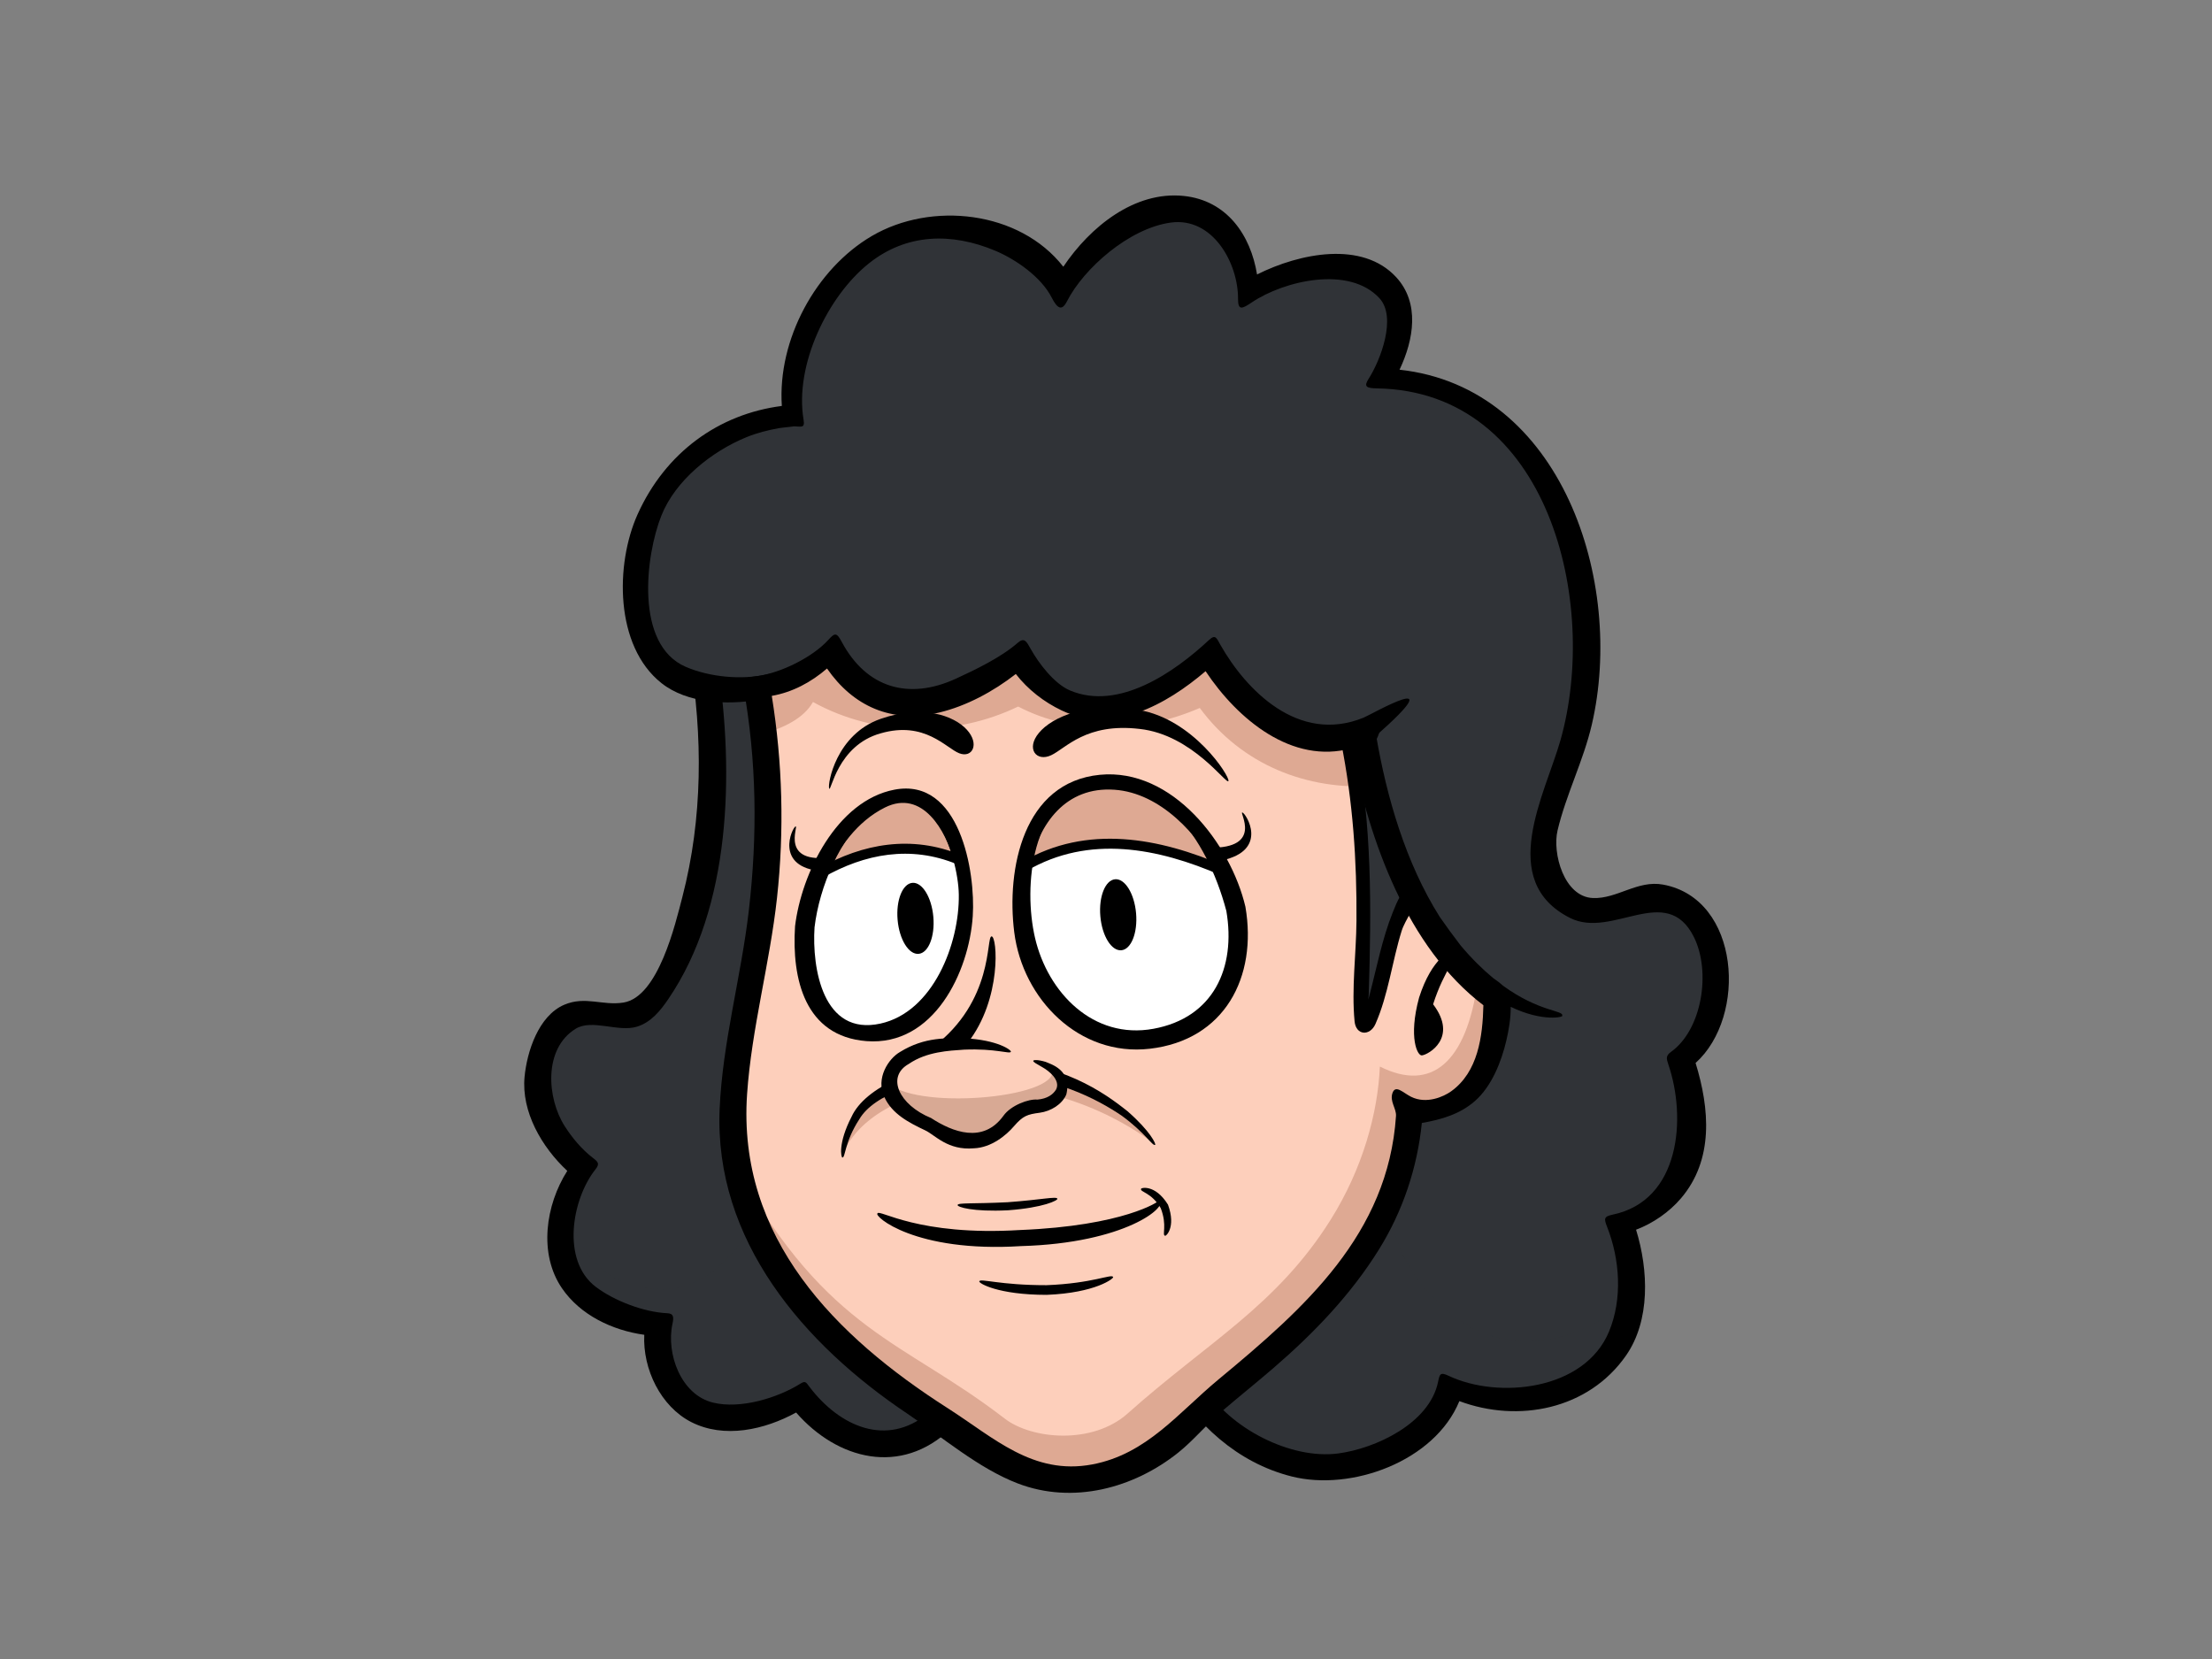<?xml version="1.0" encoding="utf-8"?>
<!-- Generator: Adobe Illustrator 17.0.0, SVG Export Plug-In . SVG Version: 6.00 Build 0)  -->
<!DOCTYPE svg PUBLIC "-//W3C//DTD SVG 1.1//EN" "http://www.w3.org/Graphics/SVG/1.1/DTD/svg11.dtd">
<svg version="1.1" id="Layer_1" xmlns="http://www.w3.org/2000/svg" xmlns:xlink="http://www.w3.org/1999/xlink" x="0px" y="0px"
	 width="800px" height="600px" viewBox="0 0 800 600" enable-background="new 0 0 800 600" xml:space="preserve">
<rect x="0" y="0" width="800" height="600" fill="#808080" stroke="none"/>
<g>
	<g>
		<path fill="#303337" d="M340.707,513.072c-25.682,26.432-51.642-8.42-51.642-8.42s-24.245,15.583-39.548,3.683
			c-15.305-11.894-11.113-29.914-11.113-29.914s-26.411-0.947-33.573-19.831c-7.161-18.888,6.768-35.939,6.768-35.939
			s-24.897-18.786-14.672-43.124c10.224-24.332,24.879-5.942,35.59-14.718c10.717-8.771,33.806-58.151,21.644-128.328l45.299-6.214
			L340.707,513.072z"/>
		<path opacity="0.3" fill="#303337" d="M272.477,442.184c-10.284,17.571-23.901,27.239-40.287,23.144
			c-13.818-1.535-24.857-14.573-25.286-27.859c-0.663,4.868-4.188,15.541-2.073,21.121c7.163,18.884,33.573,19.831,33.573,19.831
			s-4.192,18.02,11.113,29.914c15.303,11.9,39.548-3.683,39.548-3.683s25.96,34.852,51.642,8.42l-0.278-1.91
			C313.933,498.904,285.334,468.589,272.477,442.184z"/>
		<g>
			<path fill="none" d="M340.707,513.072c-25.682,26.432-51.642-8.42-51.642-8.42s-24.245,15.583-39.548,3.683
				c-15.305-11.894-11.113-29.914-11.113-29.914s-26.411-0.947-33.573-19.831c-7.161-18.888,6.768-35.939,6.768-35.939
				s-24.897-18.786-14.672-43.124c10.224-24.332,24.879-5.942,35.59-14.718c10.717-8.771,33.806-58.151,21.644-128.328l45.299-6.214
				L340.707,513.072z"/>
			<path d="M345.44,512.234c-13.58-93.108-27.161-186.219-40.74-279.33c-0.169-1.158-0.338-2.316-0.507-3.472
				c-0.389-2.667-3.035-4.249-5.571-3.9c-15.096,2.074-30.197,4.144-45.295,6.216c-2.62,0.36-4.317,3.059-3.899,5.569
				c4.779,28.917,4.761,58.552-2.629,87.04c-2.537,9.777-8.693,36.183-21.299,38.23c-7.519,1.221-13.849-2.462-21.454,0.803
				c-9.292,3.99-13.477,16.987-14.333,26.092c-1.188,12.592,6.203,25.389,15.45,33.977c-7.888,12.396-10.413,30.005-1.935,42.435
				c6.619,9.707,18.19,15.23,29.783,16.855c-0.612,12.385,5.958,25.925,16.978,31.555c11.918,6.083,26.485,2.825,37.938-3.445
				c14.91,17.089,37.959,23.058,55.89,5.88c0.367-0.356,0.641-0.734,0.872-1.127C345.306,514.727,345.638,513.597,345.44,512.234z
				 M292.733,501.539c-1.183-1.559-1.445-2.255-3.173-1.17c-8.355,5.253-21.821,9.327-31.698,6.901
				c-11.636-2.856-16.958-17.687-14.673-28.397c0.529-2.48,0.512-3.821-1.886-3.927c-8.397-0.383-19.173-4.475-25.864-9.563
				c-12.498-9.507-8.615-31.689-0.122-42.413c1.681-2.119,1.018-2.729-0.963-4.255c-4.003-3.087-7.419-7.199-10.126-11.436
				c-6.425-10.052-7.755-27.984,3.945-35.201c5.929-3.658,15.39,1.312,22.168-0.76c5.068-1.548,8.447-5.72,11.326-9.937
				c22.835-33.446,23.75-81.861,17.998-120.804c11.907-1.634,23.818-3.268,35.725-4.902
				c13.359,91.586,26.718,183.172,40.075,274.761c0.035,0.247,0.073,0.501,0.109,0.752
				C320.728,523.391,303.754,516.072,292.733,501.539z"/>
		</g>
	</g>
	<g>
		<path fill="#303337" d="M276.873,247.674c0,0-41.29,9.762-44.559-23.061c-6.797-73.652,54.633-75.201,54.633-75.201
			s-5.851-32.561,24.477-55.513c36.991-29.238,69.563,3.498,73.275,11.653c0,0,14.6-29.26,40.416-29.947
			c25.82-0.69,25.393,31.497,25.393,31.497s22.215-15.247,43.067-8.187c24.857,8.416,4.699,39.108,4.699,39.108
			s53.192,0.545,70.068,56.346c16.873,55.8-7.399,91.045-10.01,106.464c-2.611,15.413,9.952,35.106,26.879,26.915
			c16.935-8.191,31.814-0.011,33.706,16.593c0.565,4.949,5.731,27.563-11.246,38.41c18.323,50.748-22.122,58.843-22.122,58.843
			s14.111,35.02-8.128,53.443c-22.231,18.417-46.065,8.418-52.55,5.26c-3.227,19.041-50.146,55.309-92.959,4.341L276.873,247.674z"
			/>
		<path opacity="0.3" fill="#303337" d="M528.201,477.583c-13.308-9.981-24.379-22.202-27.195-47.802
			c-13.095,31.291-40.327,54.934-69.945,73.444l0.852,1.412c42.813,50.968,89.732,14.7,92.959-4.341
			c6.485,3.158,30.319,13.157,52.55-5.26c9.058-7.504,12.083-17.76,12.49-27.283C576.639,483.883,548.217,491.881,528.201,477.583z"
			/>
		<g>
			<path fill="none" d="M276.873,247.674c0,0-41.29,9.762-44.559-23.061c-6.797-73.652,54.633-75.201,54.633-75.201
				s-5.851-32.561,24.477-55.513c36.991-29.238,69.563,3.498,73.275,11.653c0,0,14.6-29.26,40.416-29.947
				c25.82-0.69,25.393,31.497,25.393,31.497s22.215-15.247,43.067-8.187c24.857,8.416,4.699,39.108,4.699,39.108
				s53.192,0.545,70.068,56.346c16.873,55.8-7.399,91.045-10.01,106.464c-2.611,15.413,9.952,35.106,26.879,26.915
				c16.935-8.191,31.814-0.011,33.706,16.593c0.565,4.949,5.731,27.563-11.246,38.41c18.323,50.748-22.122,58.843-22.122,58.843
				s14.111,35.02-8.128,53.443c-22.231,18.417-46.065,8.418-52.55,5.26c-3.227,19.041-50.146,55.309-92.959,4.341L276.873,247.674z"
				/>
			<path d="M601.509,319.932c-9.283-1.719-16.624,5.19-25.388,4.855c-10.502-0.403-14.749-16.274-12.819-24.408
				c3.083-13.039,9.339-25.168,12.396-38.305c11.985-51.477-10.755-121.945-69.536-128.365c5.164-10.88,7.399-24.128-1.221-33.473
				c-12.196-13.219-34.767-8.753-50.315-0.974c-2.313-14.24-10.891-26.837-26.638-28.413c-17.692-1.769-33.721,11.166-43.425,25.616
				c-15.884-20.318-47.788-23.696-69.247-11.119c-20.256,11.873-34.164,37.475-32.554,61.466
				c-22.849,2.928-42.117,16.845-52.185,39.241c-8.071,17.954-8.3,47.569,8.653,61.005c9.236,7.321,23.69,8.027,35.292,5.983
				c49.243,81.617,98.487,163.232,147.73,244.848c10.29,17.058,24.962,31.059,44.92,36.095c21.532,5.433,51.7-5.455,60.627-27.25
				c21.332,7.957,46.687,3.06,60.298-16.528c8.793-12.656,8.13-30.806,3.607-45.466c6.213-2.357,11.989-6.389,16.195-11.3
				c11.989-14.011,10.415-32.481,5.331-49.007C632.013,367.571,629.366,325.082,601.509,319.932z M603.331,384.818
				c6.696,19.482,4.37,49.349-20.058,54.467c-3.205,0.672-3.227,1.417-2.062,4.375c4.672,11.863,5.627,26.087,0.71,37.93
				c-8.843,21.312-40.091,24.504-58.047,15.968c-3.076-1.461-3.209-0.487-3.79,2.284c-3.147,15.007-22.646,24.032-36.079,25.816
				c-17.275,2.291-39.391-9.238-48.324-24.036c-8.338-13.824-16.68-27.65-25.02-41.474c-32.131-53.25-64.259-106.504-96.39-159.754
				c-11.017-18.263-22.035-36.522-33.054-54.786c-0.084-0.143-0.189-0.251-0.282-0.381c-0.814-1.678-0.981-1.903-3.376-1.351
				c-9.174,2.105-20.872,1.048-29.572-2.716c-18.506-8.008-14.525-40.29-8.782-54.699c5.1-12.791,18.203-23.201,30.726-28.333
				c3.803-1.557,7.799-2.565,11.834-3.29c1.108-0.197,6.852-0.706,4.726-0.642c3.083-0.094,4.706,1.007,4.137-2.362
				c-3.345-19.772,8.745-44.78,23.709-56.648c13.513-10.718,29.707-11.175,45.597-4.514c7.461,3.126,16.626,9.501,20.42,16.942
				c2.037,3.998,3.687,4.99,5.526,1.374c6.054-11.892,22.455-26.414,37.525-28.488c15.194-2.091,24.405,14.649,24.346,27.519
				c-0.016,4.44,1.472,3.703,5.064,1.294c11.576-7.764,35.092-13.371,46.071-1.468c6.407,6.944,0.3,22.629-3.921,29.171
				c-1.821,2.821-0.781,3.386,3.016,3.448c62.297,1.015,80.453,77.714,66.371,127.284c-5.567,19.592-23.125,50.822,3.485,64.244
				c15.287,7.708,34.831-12.97,44.759,6.85c6.285,12.552,3.005,33.577-8.289,41.608C602.435,381.78,602.668,382.89,603.331,384.818z
				"/>
		</g>
	</g>
	<g>
		<path fill="#FDCFBB" d="M509.805,401.911c-3.233,61.643-63.791,95.165-80.316,113.517c-21.953,24.375-55.61,25.962-78.634,5.191
			c-12.127-10.026-57.391-29.965-78.41-78.252c-15.147-36.575-3.104-66.024,0.761-94.299c3.867-28.275,8.242-58.494,0.367-100.643
			c0,0,15.299,0.261,26.509-13.214c21.995,43.764,68.308,2.498,68.308,2.498s23.178,42.411,68.687-1.349
			c23.936,43.835,55.399,28.822,55.399,28.822s12.145,71.992,48.817,96.952C542.695,401.039,509.805,401.911,509.805,401.911z"/>
		<path fill="#DEA993" d="M294.02,253.882c-0.976-0.541-1.962-1.065-2.916-1.653C292.057,252.817,293.044,253.341,294.02,253.882
			c0.298-0.532,0.576-1.078,0.805-1.653C294.596,252.804,294.318,253.35,294.02,253.882c22.807,12.635,51.398,12.7,74.2,1.645
			c-0.901-0.47-1.808-0.921-2.691-1.437c0.883,0.516,1.79,0.968,2.691,1.437c0.968-0.47,1.944-0.928,2.891-1.437
			c-0.947,0.51-1.922,0.968-2.891,1.437c20.454,10.657,45.048,9.496,65.698,0.511c-0.474-0.642-0.949-1.283-1.406-1.948
			c0.458,0.665,0.932,1.306,1.406,1.948c1.41-0.614,2.804-1.262,4.175-1.948c-1.372,0.686-2.766,1.334-4.175,1.948
			c15.207,20.636,38.783,29.808,63.196,28.206c-3.247-11.836-4.639-20.061-4.639-20.061s-31.464,15.013-55.399-28.822
			c-45.509,43.76-68.687,1.349-68.687,1.349s-46.312,41.266-68.308-2.498c-11.209,13.475-26.509,13.214-26.509,13.214
			c1.161,6.218,2.03,12.148,2.698,17.879C283.386,263.223,290.707,259.814,294.02,253.882z"/>
		<path fill="#DEA993" d="M305.494,415.944c0,0,7.673-20.007,43.574-22.747c39.19-3.289,67.692,20.005,67.692,20.005
			s-21.377-29.87-63.307-27.404C308.509,388.263,305.494,415.944,305.494,415.944z"/>
		<path fill="#DEA993" d="M541.292,361.135c-0.298-0.203-6.645-5.48-6.939-5.689c-4.019,28.573-16.519,39.733-35.307,30.283
			c-0.727,16.737-6.122,36.797-17.821,55.436c-19.537,31.128-44.63,44.343-73.377,70.026c-12.717,11.362-34.667,9.421-44.486,1.852
			c-37.057-28.573-63.396-30.804-96.701-90.021c1.168,6.236,3.02,12.672,5.784,19.346c21.019,48.288,66.283,68.226,78.41,78.252
			c23.024,20.771,56.68,19.184,78.634-5.191c16.526-18.352,77.084-51.874,80.316-113.517
			C509.805,401.911,542.695,401.039,541.292,361.135z"/>
		<g>
			<path fill="#303337" d="M487.592,267.95c10.862,52.056,1.961,101.616,5.704,103.111c3.745,1.501,8.863-37.565,16.706-47.648
				c0,0-21.178-51.799-15.127-56.583C500.923,258.127,487.592,267.95,487.592,267.95z"/>
			<g>
				<path fill="none" d="M487.592,267.95c10.862,52.056,1.961,101.616,5.704,103.111c3.745,1.501,8.863-37.565,16.706-47.648
					c0,0-21.178-51.799-15.127-56.583C500.923,258.127,487.592,267.95,487.592,267.95z"/>
				<path d="M485.012,268.406c4.285,21.345,5.744,42.949,5.573,64.695c-0.094,11.967-1.83,24.345-0.681,36.281
					c0.491,5.131,5.571,5.424,7.544,0.954c4.659-10.548,6.047-22.68,9.479-33.666c1.238-3.963,5.32-9.158,5.686-13.01
					c0.145-1.572-1.181-3.705-1.726-5.084c-4.047-10.253-7.846-20.631-11.009-31.192c-1.396-4.662-2.627-9.401-3.3-14.227
					c-0.585-4.204,1.888-5.482,2.473-9.305c1.159-7.57-11.644,0.999-13.152,2.1c-2.731,1.992,0.672,5.982,3.389,3.996
					c0.732-0.531,1.477-1.045,2.224-1.557c0.845-0.57,1.706-1.108,2.589-1.609c1.783-0.596,1.361-1.129-1.259-1.601
					c-1.317,1.373-1.59,3.262-1.664,5.091c-0.298,7.645,2.793,15.779,5.053,22.944c2.618,8.305,5.617,16.486,8.749,24.608
					c0.792,2.057,1.603,4.106,2.426,6.154c0.474,1.174,0.65-2.551-0.87-0.071c-1.145,1.873-1.977,3.958-2.794,5.985
					c-3.901,9.708-5.856,20.209-8.511,30.299c-0.485,1.833-1.017,3.654-1.592,5.46c-0.227,0.69-0.476,1.37-0.745,2.044
					c-0.976,1.372-0.191,1.966,2.353,1.777c-1.357-2.104-0.287-7.579-0.214-9.921c0.936-30.968,1.277-61.5-4.859-92.056
					C489.507,264.188,484.347,265.09,485.012,268.406z"/>
			</g>
		</g>
		<g>
			<path fill="none" d="M509.805,401.911c-3.233,61.643-63.791,95.165-80.316,113.517c-21.953,24.375-55.61,25.962-78.634,5.191
				c-12.127-10.026-57.391-29.965-78.41-78.252c-15.147-36.575-3.104-66.024,0.761-94.299c3.867-28.275,8.242-58.494,0.367-100.643
				c0,0,15.299,0.261,26.509-13.214c21.995,43.764,68.308,2.498,68.308,2.498s23.178,42.411,68.687-1.349
				c23.936,43.835,55.399,28.822,55.399,28.822s12.145,71.992,48.817,96.952C542.695,401.039,509.805,401.911,509.805,401.911z"/>
			<path d="M564.992,367.3c0.583-1.908-8.328-1.29-21.439-10.822c-1.085-1.01-2.386-1.95-3.636-2.831
				c-3.663-3.038-7.586-6.859-11.676-11.723c-2.84-3.692-5.318-7.116-7.542-10.321c-12.359-19.605-19.21-43.423-22.998-65.558
				c28.238-24.922-1.652-7.67-4.535-6.496c-23.71,9.666-42.626-10.211-51.745-26.252c-1.461-2.571-1.804-4.039-4.214-1.791
				c-12.479,11.628-32.53,25.604-50.141,18.246c-5.845-2.441-11.478-9.993-14.333-15.108c-1.475-2.643-2.262-4.279-4.717-2.116
				c-5.829,5.139-15.325,9.734-22.371,12.959c-16.96,7.761-32.258,3.396-41.216-13.341c-1.85-3.453-2.469-3.366-4.904-0.674
				c-5.46,6.028-16.964,11.973-26.107,13.118c-3.049,0.383-5.173,0.367-4.581,3.67c4.857,27.021,5.142,53.788,1.991,81.003
				c-2.78,23.994-9.516,47.663-10.56,71.8c-2.057,47.621,30.595,85.25,67.89,110.219c12.73,8.52,25.698,19.766,39.942,25.228
				c19.918,7.632,41.888,1.759,58.036-11.16c5.555-4.441,10.164-10.13,15.594-14.784c6.229-5.34,12.641-10.462,18.857-15.821
				c14.551-12.548,27.993-26.518,38.161-42.907c8.624-13.895,13.828-29.49,15.477-45.695c7.11-1.243,13.8-3.185,19.224-7.957
				c6.042-5.315,9.545-14.184,11.344-21.881c0.861-3.698,1.628-8.084,1.572-12.169C557.998,369.742,565.851,367.814,564.992,367.3z
				 M524.808,394.701c-2.689,1.928-8.918,4.741-14.493,1.955c-2.896-1.452-5.571-4.461-6.687-1.397
				c-1.116,3.067,1.439,5.638,1.254,8.362c-2.869,42.768-33.061,69.489-64.116,95.207c-14.632,12.118-26.018,27.103-45.778,30.808
				c-21.419,4.017-35.685-9.785-52.169-20.309c-40.64-25.947-76.21-61.581-72.625-113.659c1.635-23.749,8.218-47.192,10.817-70.915
				c2.678-24.445,2.006-48.854-1.884-73.082c7.477-1.306,14.224-4.934,19.978-9.896c9.37,13.552,23.292,20.047,40.578,15.921
				c9.836-2.347,19.542-7.594,27.701-13.935c4.377,5.638,10.19,10.139,16.613,13.194c18.374,8.744,37.834-2.112,52.022-14.207
				c11.642,17.49,31.298,33.799,52.748,27.885c6.42,33.422,20.253,72.069,47.721,92.923
				C536.228,374.897,534.546,387.734,524.808,394.701z"/>
		</g>
	</g>
	<g>
		<path d="M337.341,378.784c22.284-16.808,19.193-39.996,21.265-40.135c2.07-0.136,3.832,22.622-8.634,38.517L337.341,378.784z"/>
	</g>
	<g>
		<path fill="none" d="M304.648,418.626c4.526-28.891,33.655-30.31,47.519-32.583c13.86-2.277,46.741,4.601,65.604,28.011"/>
		<g>
			<g>
				<path d="M417.77,414.054c-0.912,0.59-3.521-4.326-12.158-10.601c-8.488-5.718-24.552-14.542-48.409-15.238
					c-24.468,1.37-41.283,7.821-46.402,16.544c-5.415,8.293-5.035,14.086-6.154,13.866c-0.414,0.016-1.684-5.035,3.343-14.763
					c4.786-10.464,23.55-19.518,49.06-20.674c26.725,0.834,42.284,11.961,50.722,18.697
					C416.164,409.223,418.179,413.874,417.77,414.054z"/>
			</g>
		</g>
	</g>
	<g>
		<path fill="#FFFFFF" d="M446.968,328.685c5.26,26.116-8.051,43.718-29.054,46.838c-21.007,3.12-41.764-9.41-47.017-35.529
			c-5.259-26.11,3.868-52.939,24.875-56.063C416.777,280.807,441.712,302.573,446.968,328.685z"/>
		<g>
			<path fill="#DEA993" d="M442.233,314.893c-9.536-19.459-29.305-33.514-46.461-30.962c-13.635,2.03-22.257,14.046-25.199,29.363
				C392.999,299.24,419.873,304.863,442.233,314.893z"/>
			<g>
				<path fill="none" d="M442.233,314.893c-9.536-19.459-29.305-33.514-46.461-30.962c-13.635,2.03-22.257,14.046-25.199,29.363
					C392.999,299.24,419.873,304.863,442.233,314.893z"/>
				<path d="M443.863,314.116c-8.593-16.464-23.64-30.905-42.96-32.265c-18.343-1.294-28.711,15.63-32.123,31.276
					c-0.287,1.309,1.454,2.45,2.569,1.8c22.497-13.144,47.548-8.241,70.259,1.655c2.139,0.934,3.374-2.457,1.252-3.379
					c-23.543-10.26-49.808-15.12-73.059-1.535c0.856,0.601,1.712,1.198,2.569,1.796c3.43-15.719,13.104-29.085,30.706-27.847
					c16.679,1.176,30.333,16.258,37.529,30.049C441.675,317.721,444.942,316.187,443.863,314.116z"/>
			</g>
		</g>
		<g>
			<path fill="none" d="M446.968,328.685c5.26,26.116-8.051,43.718-29.054,46.838c-21.007,3.12-41.764-9.41-47.017-35.529
				c-5.259-26.11,3.868-52.939,24.875-56.063C416.777,280.807,441.712,302.573,446.968,328.685z"/>
			<path d="M450.419,327.932c-5.337-22.651-26.369-50.27-52.641-47.717c-27.719,2.695-33.855,34.131-30.958,56.973
				c3.071,24.208,23.505,45.037,48.989,42.108C442.927,376.176,454.791,353.373,450.419,327.932z M417.16,372.072
				c-21.819,3.994-38.227-13.168-42.817-32.828c-4.377-18.766-1.256-50.522,20.987-55.07c23.12-4.722,40.885,17.725,48.193,45.269
				C447.061,350.042,438.857,368.109,417.16,372.072z"/>
		</g>
	</g>
	<g>
		<path fill="#FFFFFF" d="M291.063,335.177c-1.939,22.826,5.427,37.236,22.457,37.831c17.035,0.592,32.588-15.452,34.531-38.285
			c1.937-22.83-4.539-45.189-21.572-45.778C310.137,288.375,292.67,316.325,291.063,335.177z"/>
		<g>
			<path fill="#DEA993" d="M346.676,310.846c-2.864-12.423-9.41-21.527-20.196-21.902c-11.182-0.39-22.889,12.578-29.683,26.839
				C312.195,306.457,330.457,303.464,346.676,310.846z"/>
			<g>
				<path fill="none" d="M346.676,310.846c-2.864-12.423-9.41-21.527-20.196-21.902c-11.182-0.39-22.889,12.578-29.683,26.839
					C312.195,306.457,330.457,303.464,346.676,310.846z"/>
				<path d="M348.451,310.533c-3.002-11.591-8.889-22.109-21.801-23.383c-14.752-1.459-26.074,17.161-31.547,28.01
					c-0.707,1.401,1.156,3.007,2.466,2.257c15.243-8.744,31.884-11.729,48.48-4.882c2.157,0.89,3.394-2.496,1.252-3.377
					c-17.425-7.194-35.219-4.21-51.278,4.999c0.819,0.752,1.643,1.505,2.464,2.257c4.96-9.838,11.444-19.331,21.559-24.369
					c13.644-6.793,22.137,8.625,24.855,19.116C345.48,313.398,349.034,312.785,348.451,310.533z"/>
			</g>
		</g>
		<g>
			<path fill="none" d="M291.063,335.177c-1.939,22.826,5.427,37.236,22.457,37.831c17.035,0.592,32.588-15.452,34.531-38.285
				c1.937-22.83-4.539-45.189-21.572-45.778C310.137,288.375,292.67,316.325,291.063,335.177z"/>
			<path d="M323.492,285.594c-20.867,3.987-33.657,30.301-35.952,49.394c-1.238,19.112,3.57,39.778,25.789,41.545
				c24.383,1.933,37.156-25.013,38.483-45.215C352.863,315.32,347.121,281.076,323.492,285.594z M346.765,323.542
				c0.253,17.836-9.316,42.469-28.342,46.649c-20.847,4.583-24.788-20.056-23.834-34.823c1.774-14.736,9.236-32.474,20.6-41.988
				C335.804,276.123,346.567,309.405,346.765,323.542z"/>
		</g>
	</g>
	<g>
		<path d="M337.552,331.57c0.625,7.088-1.761,13.092-5.328,13.402c-3.569,0.314-6.967-5.18-7.592-12.269
			c-0.623-7.092,1.766-13.097,5.335-13.41C333.531,318.98,336.929,324.476,337.552,331.57z"/>
	</g>
	<g>
		<path d="M410.877,330.271c0.621,7.09-1.766,13.095-5.333,13.406c-3.567,0.309-6.965-5.18-7.588-12.274
			c-0.625-7.088,1.761-13.092,5.329-13.406C406.854,317.684,410.248,323.174,410.877,330.271z"/>
	</g>
	<path d="M444.285,282.453c-0.527,1.727-12.955-16.742-32.132-18.827c-19.359-2.279-26.648,7.001-31.971,9.509
		c-5.32,2.51-9.238-2.289-4.452-8.067c4.782-5.776,17.533-11.362,36.03-8.323C431.471,259.985,444.812,280.724,444.285,282.453z"/>
	<path d="M299.883,285.174c0.652,1.649,2.853-15.592,18.652-19.963c15.928-4.586,23.629,5.375,28.389,7.22
		c4.759,1.85,7.453-3.378,2.746-8.528c-4.706-5.152-16.052-9.16-31.164-3.924C302.398,265.559,299.231,283.522,299.883,285.174z"/>
	<g>
		<path fill="#FDCFBB" d="M365.582,380.396c-9.032-4.007-29.145-4.194-37.691,1.606c-12.418,8.424-4.566,19.281,6.848,24.612
			c7.948,3.709,12.843,8.108,22.242,4.793c5.175-1.828,7.82-6.932,12.127-9.843c2.317-1.566,10.001-0.859,12.97-4.323
			c5.462-4.909,0.574-11.435-8.384-13.588L365.582,380.396z"/>
		<path opacity="0.72" fill="#CA9A86" d="M321.591,392.037c0.242,5.722,5.994,11.235,13.148,14.576
			c7.948,3.709,12.843,8.108,22.242,4.793c5.175-1.828,7.82-6.932,12.127-9.843c2.317-1.566,10.001-0.859,12.97-4.323
			c2.826-2.54,3.934-8.869-1.762-11.106C385.402,396.716,333.317,401.802,321.591,392.037z"/>
		<g>
			<path fill="none" d="M365.582,380.396c-9.032-4.007-29.145-4.194-37.691,1.606c-12.418,8.424-4.566,19.281,6.848,24.612
				c7.948,3.709,12.843,8.108,22.242,4.793c5.175-1.828,7.82-6.932,12.127-9.843c2.317-1.566,10.001-0.859,12.97-4.323
				c5.462-4.909,0.574-11.435-8.384-13.588"/>
			<g>
				<g>
					<path d="M373.695,383.654c0.073-0.329,1.53-0.487,4.428,0.371c1.913,0.858,9.654,2.889,7.526,11.805
						c-1.537,3.609-5.58,6.047-9.583,6.601c-4.57,0.603-6.078,1.108-9.363,4.891c-2.773,3.262-8.186,7.748-14.485,7.975
						c-9.485,0.843-14.051-4.828-17.594-6.483c-5.949-2.818-12.014-5.938-14.798-12.087c-3.212-6.754,1.545-13.893,5.644-16.248
						c9.112-5.653,17.244-4.949,23.225-4.98c12.242,0.57,17.275,4.399,16.888,4.897c-0.385,0.918-5.387-1.267-16.924-0.778
						c-5.471,0.378-13.499,0.711-19.971,5.151c-8.269,4.628-3.569,14.827,8.057,19.586c7.802,5.089,18.826,9.341,26.171-0.838
						c2.648-3.743,9.132-6.154,12.276-5.836c3.565-0.313,5.629-1.822,6.738-3.616c1.792-3.431-2.782-6.888-4.753-7.982
						C374.867,384.716,373.575,384.097,373.695,383.654z"/>
				</g>
			</g>
		</g>
	</g>
	<g>
		<path fill="none" d="M317.365,438.835c0,0,11.169,8.773,40.392,9.438c58.683-1.706,61.532-14.218,61.532-14.218"/>
		<g>
			<g>
				<path d="M419.29,434.054c3.427,2.264-12.22,15.555-49.996,16.613c-38.461,2.433-53.464-10.931-51.927-11.833
					c0.654-1.633,14.651,8.282,51.573,6.02C406.447,443.345,419.415,434.489,419.29,434.054z"/>
			</g>
		</g>
	</g>
	<g>
		<path fill="none" d="M412.703,429.948c8.498,2.144,11.302,9.605,8.655,16.968"/>
		<g>
			<g>
				<path d="M421.357,446.915c-1.188-0.22,0.879-3.696-1.556-9.959c-3.387-5.785-7.659-5.825-7.099-7.008
					c-0.36-0.262,4.933-1.968,9.714,5.727C425.484,444.03,421.506,447.31,421.357,446.915z"/>
			</g>
		</g>
	</g>
	<g>
		<path fill="none" d="M354.176,463.408c0,0,24.123,8.115,48.404-1.541"/>
		<g>
			<g>
				<path d="M402.58,461.868c0.365,0.425-6.254,5.724-24.021,6.432c-17.7,0.004-24.715-4.252-24.383-4.892
					c0.303-1.17,7.412,1.414,24.301,1.397C395.343,464.159,402.128,460.552,402.58,461.868z"/>
			</g>
		</g>
	</g>
	<g>
		<path fill="none" d="M346.323,435.817c0,0,17.689,2.529,36.095-2.268"/>
		<g>
			<g>
				<path d="M382.418,433.549c0.202,0.567-4.968,3.22-17.861,4.167c-12.888,0.63-18.363-1.212-18.234-1.899
					c0.115-0.898,5.54-0.389,18.063-1.012C376.871,433.893,382.162,432.575,382.418,433.549z"/>
			</g>
		</g>
	</g>
	<g>
		<path d="M301.133,309.967c-19.342,2.854-12.163-11.479-13.399-11.087c-1.23,0.397-7.931,14.86,9.639,16.219L301.133,309.967z"/>
	</g>
	<g>
		<path d="M437.48,306.587c19.548,0.286,10.548-12.981,11.822-12.749c1.274,0.229,9.816,13.685-7.424,17.342L437.48,306.587z"/>
	</g>
	<g>
		<path fill="none" d="M526.089,344.248c-8.564,8.992-12.852,25.22-11.8,37.44"/>
		<g>
			<g>
				<path d="M514.289,381.687c-1.592,0.353-5.011-6.34-1.056-20.896c4.612-14.493,11.932-17.894,12.856-16.544
					c1.59,1.593-3.783,6.34-7.782,18.963C527.516,375.395,516.49,381.471,514.289,381.687z"/>
			</g>
		</g>
	</g>
	<g>
		<path fill="none" d="M502.704,303.429c0,0,22.317,61.131,62.288,63.871"/>
	</g>
</g>
</svg>
